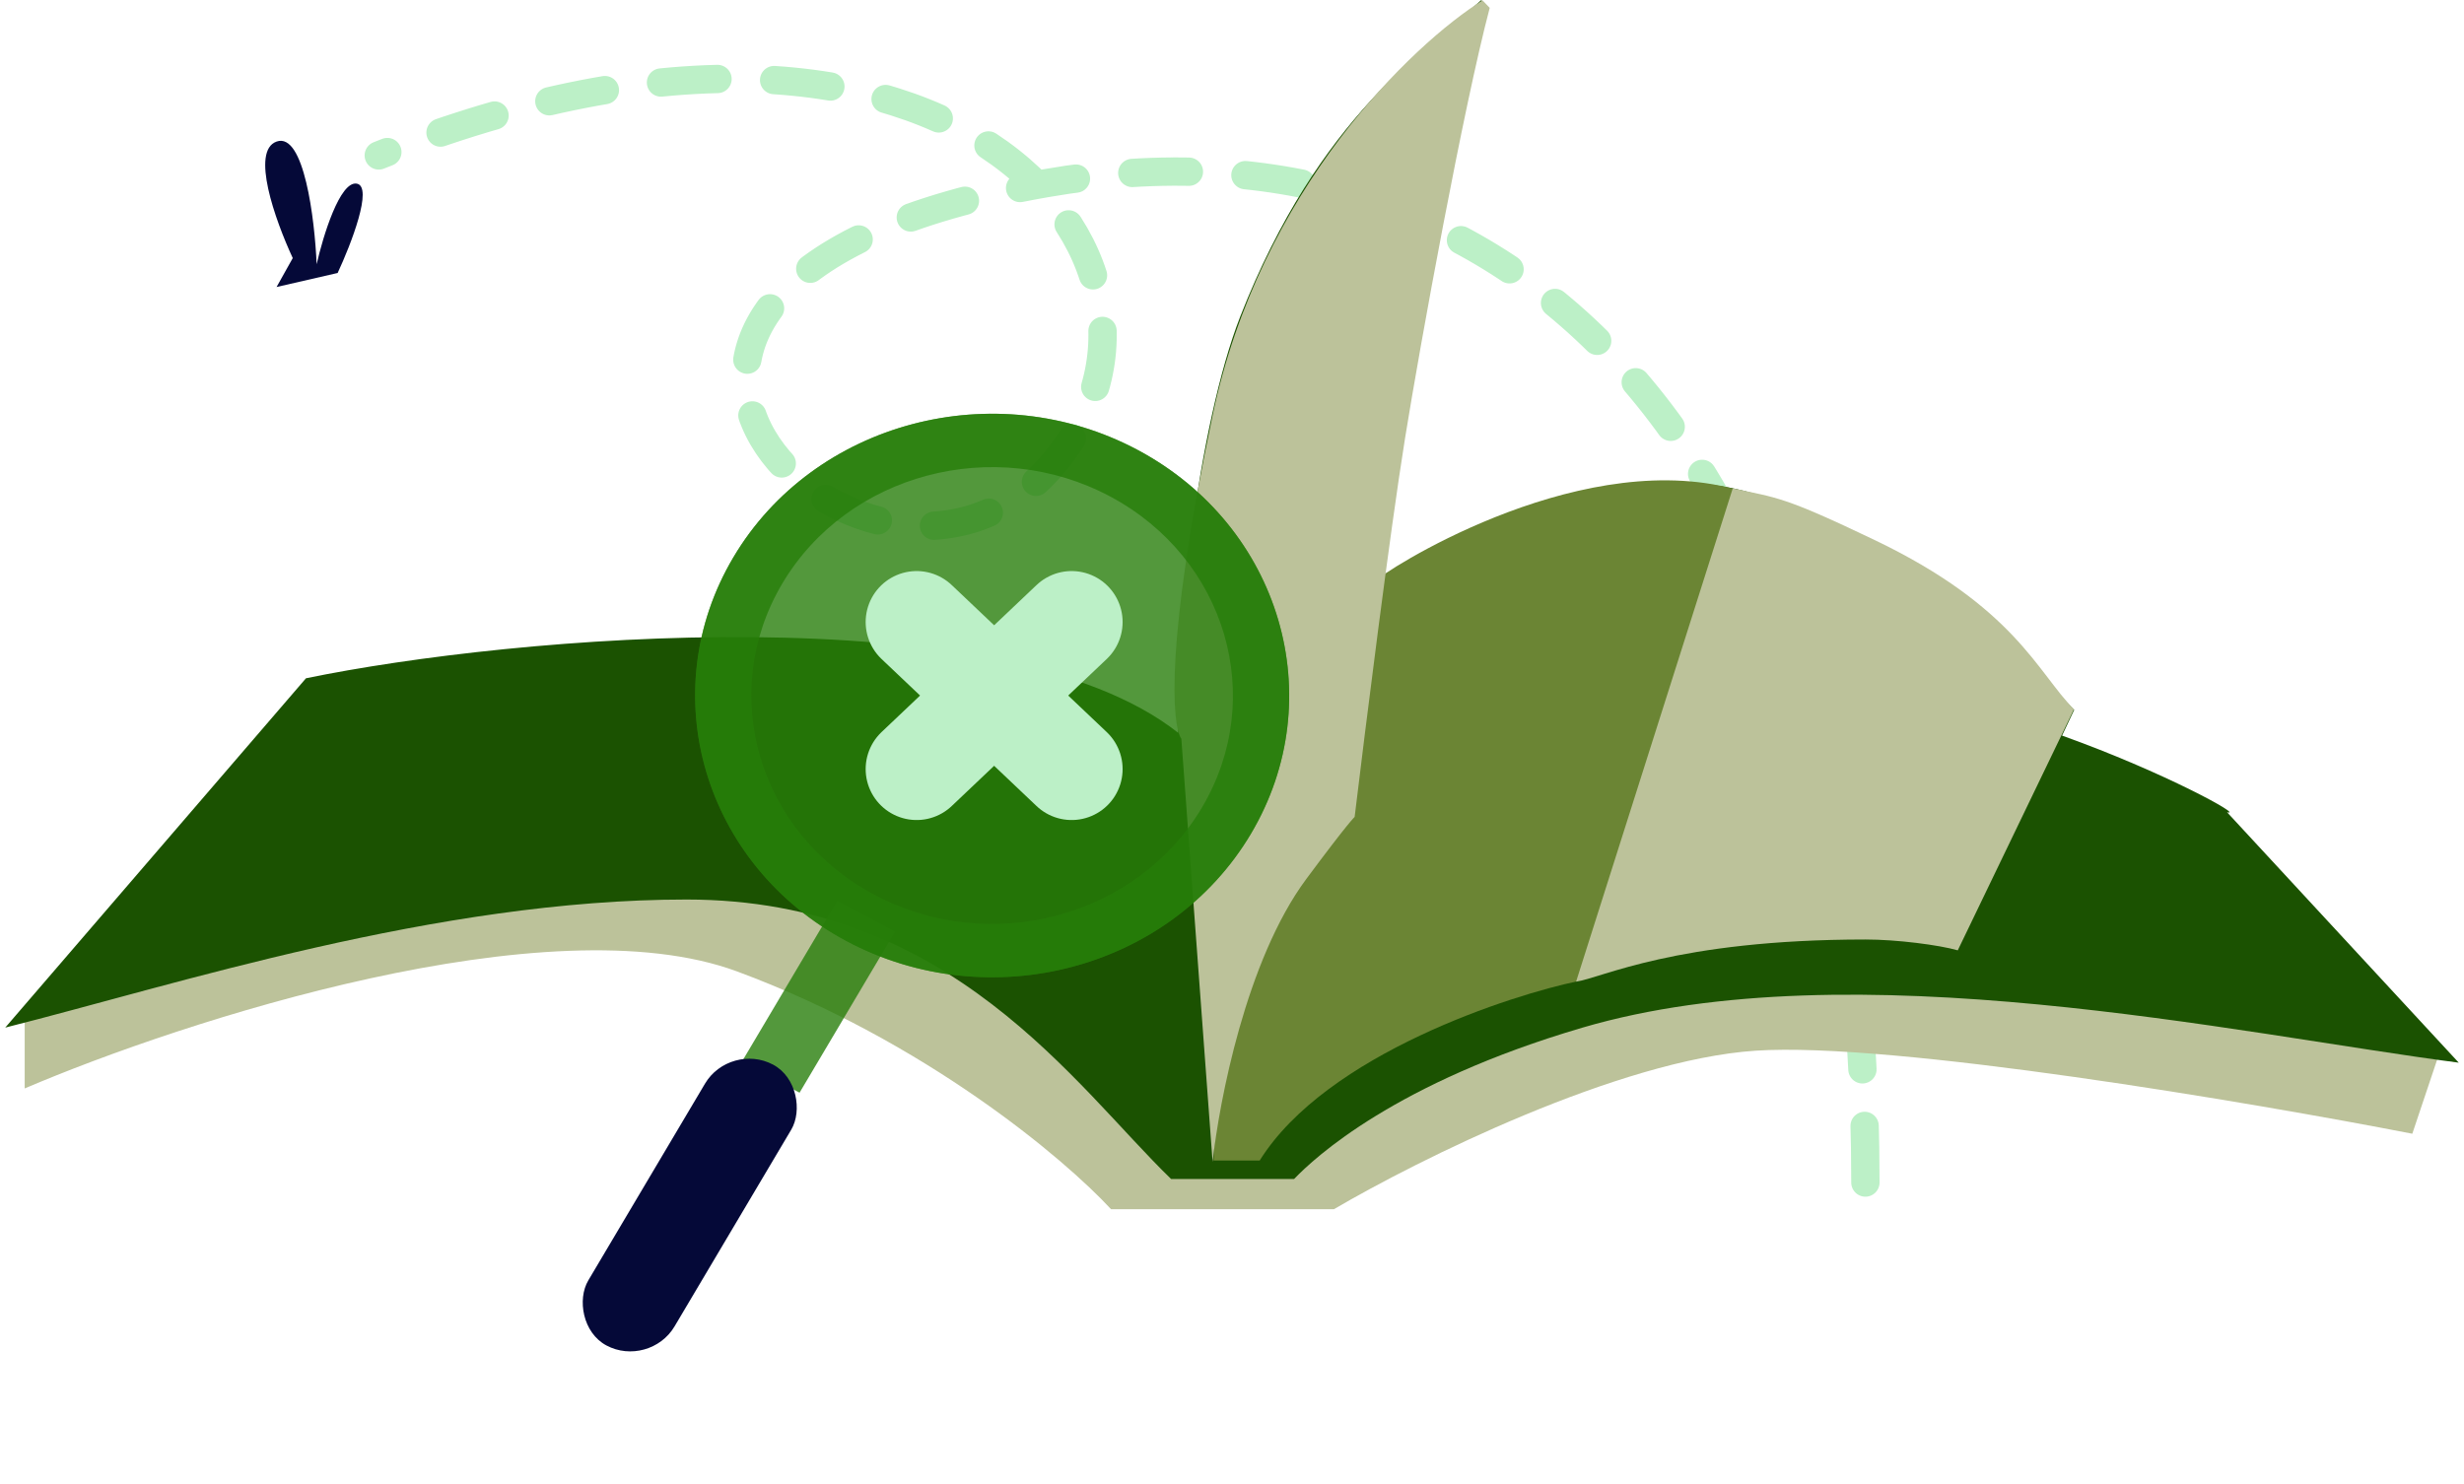 <svg width="435" height="262" viewBox="0 0 435 262" fill="none" xmlns="http://www.w3.org/2000/svg">
<path d="M329.32 208.812C329.32 77.05 265.67 18.23 184.662 32.347C83.402 49.994 152.631 117.638 184.662 83.326C216.693 49.013 170.196 -13.73 66.869 27.445" stroke="#BCF0C7" stroke-width="5" stroke-linecap="round" stroke-dasharray="10 10"/>
<path d="M4.358 192.195V179.531L136.433 144.203L222.843 192.195C249.071 185.307 307.849 170.732 333.14 167.532C358.43 164.332 408.778 178.197 430.79 185.529L425.873 200.193C397.303 194.638 334.123 183.929 309.956 185.529C285.79 187.129 250.242 204.859 235.489 213.524H196.147C187.951 204.637 163.269 183.796 130.11 171.532C96.951 159.267 32.459 180.197 4.358 192.195Z" fill="#BCC29A"/>
<path d="M208 129.404C207.277 113.298 211.423 75.139 218.969 55.865C232.886 20.315 252.136 8.567 261.527 0L262.427 1.823C257.548 5.156 250.35 55.241 242.495 104.038C262.494 91.252 287.805 81.526 307.786 86.65C339.859 94.875 356.431 115.417 366.182 125.355L364.041 129.891C382.167 136.376 396.327 144.235 393.163 143.416L434.076 187.648C394.708 182.508 327.113 167.447 279.392 181.454C246.33 191.158 232.078 204.413 228.466 208.183H206.745C189.769 191.734 167.952 158.837 121.196 158.837C77.006 158.837 30.901 173.915 0.924 181.454L54.017 119.771C90.496 112.231 176.794 104.73 208 129.404Z" fill="#1B5201"/>
<path d="M305.018 86.054C277.338 79.488 243.959 101.116 242.738 102.661C238.26 113.578 227.921 139.582 222.385 156.266C216.849 172.951 214.651 195.66 214.243 204.93H222.385C234.19 186.005 267.297 175.577 278.559 173.26L283.037 164.069C292.128 156.86 310.636 142.132 311.938 140.896C313.241 139.66 316.823 131.885 318.451 128.151C323.2 116.307 327.162 91.306 305.018 86.054Z" fill="#6B8534"/>
<path d="M214.073 73.346C222.499 33.371 249.351 7.832 261.723 0.059L262.998 1.389C258.368 18.903 250.751 60.58 248.048 77.393C245.345 94.206 240.991 128.972 239.152 144.254C239.152 144.254 238.142 145.075 230.625 155.199C219.984 169.529 215.243 194.54 214.073 205.168L208.556 130.453C206.884 128.073 205.646 113.321 214.073 73.346Z" fill="#BCC29A"/>
<path d="M345.629 167.809L366.133 125.256C359.66 118.651 355.607 107.17 330.959 95.36C314.704 87.572 313.755 87.937 305.905 86.234L278.25 173.334C282.646 172.755 295.694 165.897 329.374 165.897C334.839 165.897 342.282 166.853 345.629 167.809Z" fill="#BCC29A"/>
<rect width="11.565" height="33.068" transform="matrix(0.882 0.471 -0.51 0.86 147.821 159.059)" fill="#277D09" fill-opacity="0.79"/>
<rect width="17.26" height="57.667" rx="8.63" transform="matrix(0.882 0.471 -0.51 0.86 128.865 183.926)" fill="#050938"/>
<g style="mix-blend-mode:multiply">
<ellipse cx="51.8" cy="50.408" rx="51.8" ry="50.408" transform="matrix(0.882 0.471 -0.51 0.86 155.185 55.062)" fill="#277D09" fill-opacity="0.79"/>
</g>
<path d="M220.841 147.225C206.635 171.166 174.662 179.648 149.428 166.169C124.194 152.69 115.255 122.354 129.462 98.413C143.668 74.471 175.641 65.99 200.875 79.469C226.109 92.948 235.048 123.283 220.841 147.225ZM138.113 103.034C126.596 122.442 133.843 147.034 154.299 157.961C174.755 168.888 200.673 162.012 212.19 142.604C223.707 123.195 216.46 98.604 196.004 87.677C175.548 76.75 149.629 83.625 138.113 103.034Z" fill="#277D09" fill-opacity="0.79"/>
<path d="M161.825 109.836L189.189 135.8" stroke="#BCF0C7" stroke-width="18" stroke-linecap="round"/>
<path d="M189.189 109.836L161.824 135.8" stroke="#BCF0C7" stroke-width="18" stroke-linecap="round"/>
<path d="M55.901 46.657C55.564 38.715 53.678 23.264 48.827 24.998C44.232 26.64 48.543 38.775 51.683 45.573L48.827 50.68L59.607 48.205C61.965 43.151 65.941 32.919 62.976 32.424C60.011 31.929 57.024 41.706 55.901 46.657Z" fill="#050938"/>
</svg>
